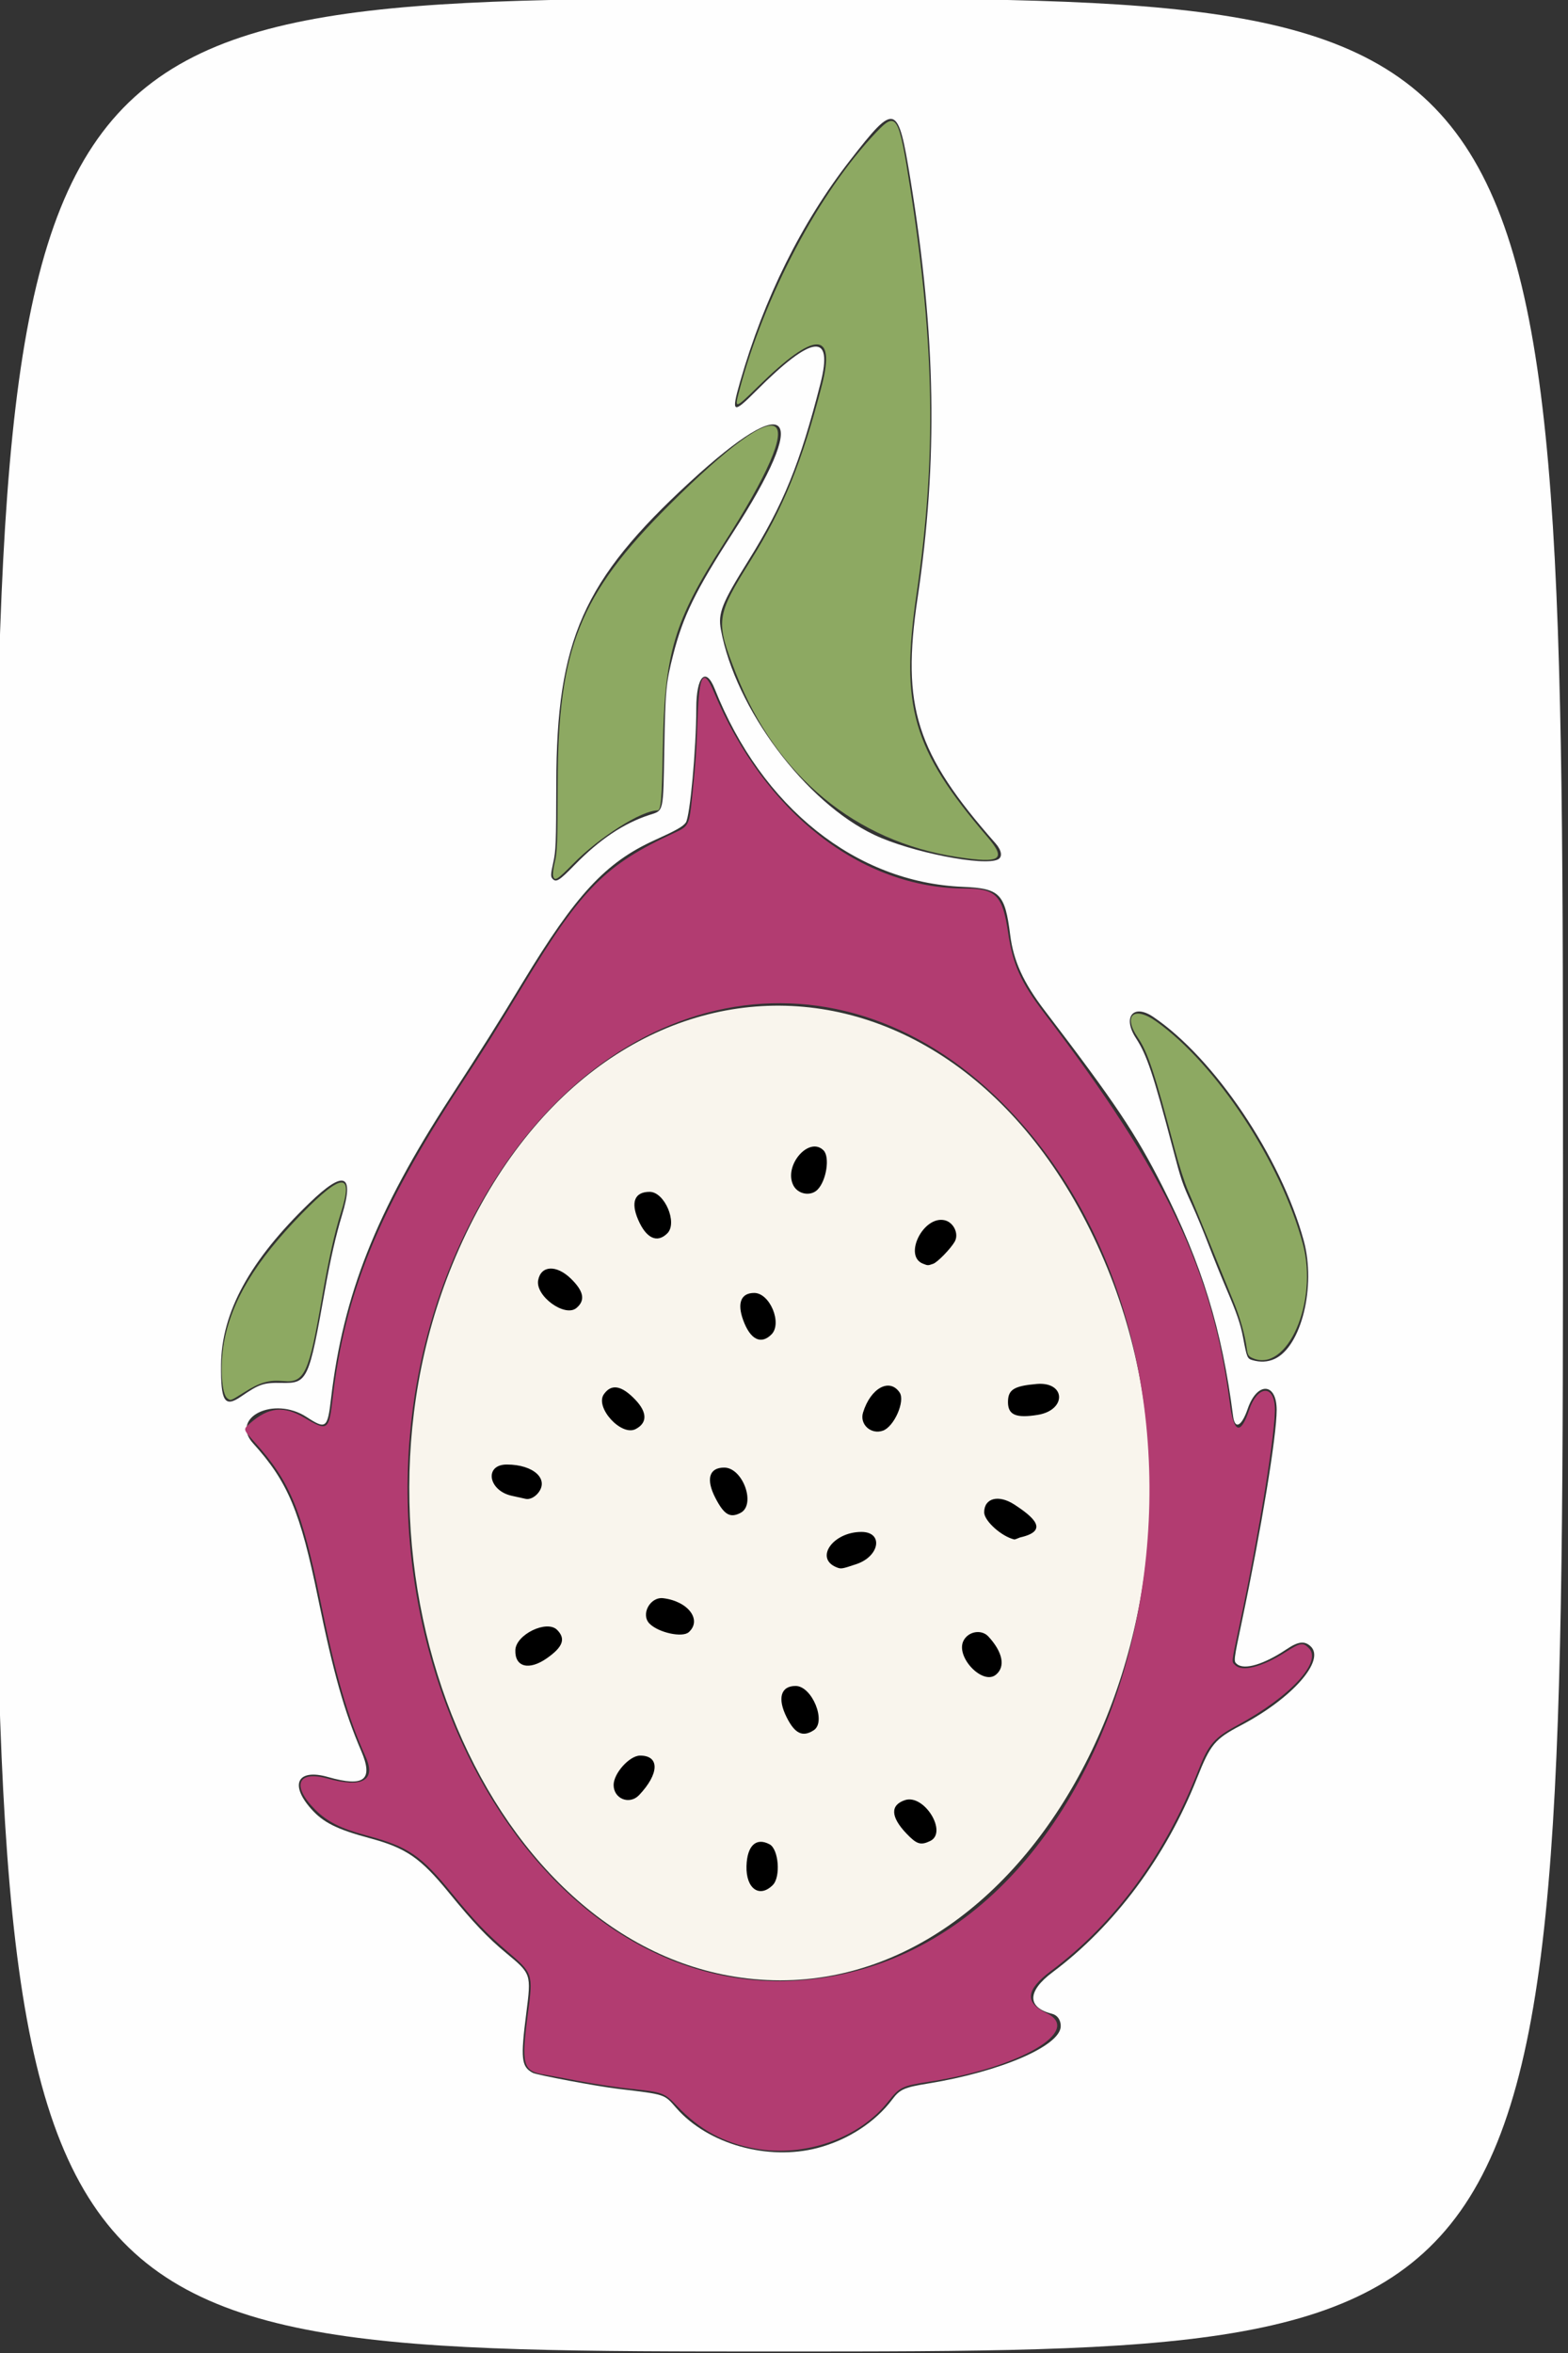 <?xml version="1.0" encoding="UTF-8" standalone="no"?>
<!-- Created with Inkscape (http://www.inkscape.org/) -->

<svg
   version="1.1"
   id="svg1"
   width="1024"
   height="1536"
   viewBox="0 0 1024 1536"
   sodipodi:docname="logo.svg"
   inkscape:version="1.4.2 (f4327f4, 2025-05-13)"
   xmlns:inkscape="http://www.inkscape.org/namespaces/inkscape"
   xmlns:sodipodi="http://sodipodi.sourceforge.net/DTD/sodipodi-0.dtd"
   xmlns="http://www.w3.org/2000/svg"
   xmlns:svg="http://www.w3.org/2000/svg">
  <rect x="0" y="0" width="1024" height="1536" fill="#333333" stroke="none"/>
  <sodipodi:namedview
     id="namedview1"
     pagecolor="#ffffff"
     bordercolor="#000000"
     borderopacity="0.25"
     inkscape:showpageshadow="2"
     inkscape:pageopacity="0.0"
     inkscape:pagecheckerboard="0"
     inkscape:deskcolor="#d1d1d1"
     inkscape:zoom="0.76497396"
     inkscape:cx="511.78213"
     inkscape:cy="768"
     inkscape:window-width="2560"
     inkscape:window-height="1377"
     inkscape:window-x="-8"
     inkscape:window-y="-8"
     inkscape:window-maximized="1"
     inkscape:current-layer="g38" />
  <defs
     id="defs1" />
  <g
     id="g38"
     style="display:inline;opacity:1;mix-blend-mode:normal">
    <path
       style="display:inline;opacity:1;mix-blend-mode:normal;fill:#fefefe"
       d="m -3.268,767.02 c 0,-768 0,-768 512,-768 512,0 512,0 512,768 0,768 0,768 -512,768 -512,0 -512,0 -512,-768 z M 534.016,1402.133 c 19.729,-5.194 37.576,-16.806 48.737,-31.711 4.907,-6.553 7.742,-7.81 23.321,-10.34 47.497,-7.713 86.659,-24.648 86.659,-37.475 0,-4.048 -2.226,-7.177 -5.727,-8.051 -16.355,-4.082 -16.246,-14.68 0.278,-27.033 40.561,-30.324 74.076,-75.321 94.44,-126.793 8.729,-22.063 11.564,-25.472 28.648,-34.447 33.595,-17.651 55.504,-42.585 45.429,-51.703 -3.954,-3.578 -8.026,-3.055 -15.567,2 -14.722,9.867 -27.472,13.714 -32.351,9.762 -2.351,-1.905 -2.351,-1.905 3.221,-28.364 12.658,-60.104 22.63,-120.717 22.63,-137.56 0,-18.024 -12.785,-18.564 -18.899,-0.797 -4.003,11.631 -8.411,13.797 -9.578,4.706 -7.25,-56.49 -20.298,-98.922 -46.065,-149.808 -17.5,-34.559 -30.932,-54.606 -76.973,-114.877 -13.918,-18.219 -20.366,-32.353 -22.509,-49.331 -3.407,-27.006 -6.752,-30.402 -30.927,-31.392 -69.84,-2.86 -131.261,-51.836 -162.01,-129.184 -5.892,-14.82 -12.028,-8.364 -12.055,12.684 -0.034,26.347 -4.106,70.703 -6.841,74.515 -1.933,2.694 -6.045,5.016 -20.515,11.582 -31.809,14.435 -51.304,35.444 -85.838,92.503 -16.534,27.318 -26.916,43.815 -47.517,75.5 -48.365,74.39 -69.92,128.809 -77.83,196.5 -2.273,19.451 -3.313,20.229 -16.002,11.962 -21.319,-13.89 -50.178,0.325 -34.902,17.192 22.737,25.103 30.825,44.396 42.49,101.346 9.907,48.369 17.05,73.638 28.09,99.375 8.171,19.049 2.053,23.895 -21.62,17.125 -19.75,-5.648 -25.313,4.57 -11.212,20.59 7.999,9.088 16.801,13.501 38.712,19.409 23.502,6.338 32.935,12.848 51.416,35.488 15.956,19.546 25.39,29.486 37.412,39.42 16.382,13.537 16.407,13.611 13.146,39.129 -3.819,29.888 -3.269,35.022 4.184,39.041 2.681,1.446 41.761,8.787 55.606,10.445 31.452,3.767 30.124,3.331 38.159,12.528 20.609,23.59 59.773,34.641 92.361,26.062 z M 157.435,911.63 c 11.87,-8.165 14.749,-9.132 26.485,-8.893 16.924,0.345 17.754,-1.435 28.305,-60.718 3.544,-19.91 7.081,-35.434 11.106,-48.739 8.225,-27.186 1.399,-29.791 -21.149,-8.074 -39.055,37.615 -57.517,71.396 -57.829,105.813 -0.217,23.923 2.361,27.984 13.081,20.61 z m 674.867,-24.503 c 17.537,-7.965 27.281,-47.372 19.112,-77.297 -14.88,-54.511 -58.348,-119.08 -98.328,-146.06 -12.986,-8.764 -20.213,0.155 -11.26,13.896 7.107,10.908 11.185,23.054 23.789,70.854 5.9,22.375 6.34,23.673 12.87,38 2.758,6.05 7.601,17.75 10.762,26 3.161,8.25 8.348,21.075 11.526,28.5 6.911,16.145 9.382,23.324 11.016,32 2.51,13.328 2.743,13.884 6.224,14.89 5.104,1.475 9.894,1.213 14.288,-0.783 z M 375.273,564.642 c 16.189,-16.606 32.112,-27.254 48.837,-32.657 9.466,-3.058 8.979,-0.881 9.732,-43.466 0.676,-38.225 1.115,-42.832 5.831,-61.281 6.398,-25.025 14.549,-41.68 38.769,-79.219 51.211,-79.371 38.635,-94.49 -27.809,-33.431 -69.865,64.202 -87.195,103.273 -87.349,196.931 -0.064,38.653 -0.266,43.876 -2,51.67 -1.603,7.202 -1.708,8.938 -0.619,10.25 2.391,2.881 4.404,1.669 14.607,-8.797 z m 276.525,-3.658 c 3.035,-1.624 2.353,-5.905 -1.668,-10.465 -51.919,-58.871 -61.518,-89.031 -50.918,-160 13.406,-89.763 12.036,-171.366 -4.584,-273 -8.263,-50.53 -9.76,-51.024 -39.395,-13 -31.726,40.708 -56.201,89.97 -71.899,144.714 -5.938,20.71 -4.852,21.296 10.661,5.747 36.625,-36.708 50.388,-38.246 41.823,-4.672 -13.399,52.519 -24.182,78.993 -47.177,115.829 -17.214,27.574 -19.823,34.115 -17.867,44.796 9.458,51.658 55.274,112.865 100.426,134.164 23.813,11.233 71.67,20.667 80.598,15.888 z"
       id="path41" />
    <ellipse
       style="display:inline;opacity:1;mix-blend-mode:normal;fill:#000000;fill-opacity:1;stroke-width:0.988"
       id="path1"
       cx="508.514"
       cy="973.236"
       rx="236.609"
       ry="307.854" />
    <path
       id="path40"
       style="display:inline;fill:#f9f5ed"
       d="M 492.232,1291.911 C 319.371,1275.805 213.683,1025.384 295.397,825.52 c 92.606,-226.507 334.794,-225.092 427.848,2.5 88.08,215.424 -44.317,481.286 -231.013,463.891 z m 12.446,-61.383 c 5.279,-5.278 3.862,-23.4 -2.078,-26.579 -8.808,-4.714 -14.71,0.841 -15.093,14.205 -0.42,14.688 8.457,21.086 17.17,12.374 z m 102.759,-28.744 c 11.666,-5.577 -3.877,-30.833 -16.426,-26.691 -9.734,3.212 -9.406,10.935 0.925,21.786 6.721,7.059 9.294,7.873 15.502,4.905 z m -190.023,-30.015 c 13.18,-13.935 13.464,-25.75 0.618,-25.75 -6.884,0 -17.299,11.545 -17.299,19.176 0,9.1 10.412,13.203 16.682,6.574 z m 113.979,-42.282 c 8.5,-5.495 -1.074,-28.922 -11.819,-28.922 -9.741,0 -12.036,8.134 -5.796,20.544 5.343,10.627 10.41,13.037 17.616,8.378 z m 118.972,-36.24 c 6.403,-5.187 4.526,-14.773 -4.888,-24.962 -4.481,-4.85 -13.061,-3.421 -16.228,2.702 -5.417,10.476 12.433,29.294 21.116,22.261 z m -293.255,-10.753 c 10.569,-7.388 12.504,-12.747 6.699,-18.552 -6.714,-6.714 -26.873,3.046 -27.255,13.196 -0.417,11.093 8.882,13.516 20.556,5.356 z m 92.709,-17.053 c 8.793,-7.958 -0.409,-20.168 -16.693,-22.15 -8.625,-1.05 -14.904,10.706 -8.893,16.65 5.962,5.896 21.466,9.228 25.586,5.5 z m 109.476,-44.421 c 15.274,-5.126 17.744,-21.001 3.268,-21.001 -18.558,0 -30.718,17.166 -16.33,23.055 3.026,1.238 3.451,1.171 13.062,-2.054 z m 106.839,-17.395 c 19.359,-4.328 8.818,-13.319 -3.681,-21.462 -10.288,-6.703 -19.721,-4.284 -19.721,5.057 0,5.621 11.417,15.856 19.782,17.736 0.155,0.035 1.784,-0.564 3.619,-1.331 z M 483.587,987.595 c 10.286,-5.319 1.549,-29.575 -10.653,-29.575 -9.859,0 -12.058,7.588 -5.743,19.816 5.667,10.973 9.563,13.292 16.396,9.759 z m -132.344,-12.77 c 7.706,-9.158 -2.692,-18.805 -20.268,-18.805 -14.937,0 -12.158,17.095 3.32,20.422 4.366,0.938 8.371,1.821 8.9,1.963 2.387,0.638 5.764,-0.864 8.049,-3.58 z m 225.32,-40.896 c 7.348,-2.561 14.72,-19.32 10.958,-24.909 -6.557,-9.741 -18.996,-2.932 -23.908,13.088 -2.355,7.679 5.159,14.537 12.95,11.821 z m -161.515,-1.026 c 7.754,-3.966 7.73,-10.874 -0.066,-19.094 -8.999,-9.488 -15.709,-10.683 -20.619,-3.672 -5.989,8.55 11.292,27.57 20.685,22.766 z m 262.646,-9.298 c 19.068,-3.099 18.354,-21.86 -0.768,-20.17 -14.878,1.315 -18.649,3.713 -18.649,11.859 0,8.36 5.261,10.612 19.416,8.311 z M 503.809,871.096 c 7.223,-7.223 -1.031,-27.077 -11.257,-27.077 -8.628,0 -11.283,6.535 -7.208,17.739 4.622,12.705 11.579,16.224 18.465,9.338 z m -127.383,-17.237 c 6.007,-4.981 4.846,-11.025 -3.701,-19.277 -9.39,-9.065 -19.423,-8.553 -21.266,1.086 -1.972,10.317 17.422,24.447 24.967,18.19 z m 233.005,-28.885 c 2.795,-0.974 11.265,-9.661 14.016,-14.374 2.968,-5.086 -0.635,-12.746 -6.613,-14.059 -13.881,-3.049 -26.985,23.315 -14.101,28.37 3.262,1.28 3.209,1.279 6.699,0.063 z M 435.809,805.096 c 6.839,-6.839 -1.792,-27.077 -11.547,-27.077 -9.735,0 -12.487,6.617 -7.542,18.13 5.26,12.248 12.429,15.607 19.089,8.947 z m 98.06,-28.486 c 5.838,-5.838 8.225,-21.383 3.94,-25.668 -9.512,-9.512 -26.311,10.055 -19.665,22.907 2.997,5.795 11.242,7.243 15.725,2.761 z" />
    <path
       d="m 148.434,912.77 c -3.679,-2.737 -4.822,-21.09 -2.234,-35.869 4.802,-27.421 20.414,-53.364 50.948,-84.663 26.226,-26.883 33.98,-27.086 25.517,-0.667 -4.09,12.767 -8.236,31.445 -12.52,56.401 -8.292,48.305 -11.327,54.852 -24.838,53.586 -9.668,-0.906 -15.496,0.756 -26.034,7.424 -8.899,5.631 -8.532,5.503 -10.839,3.786 z m 669.621,-26.21 c -2.765,-1.203 -3.261,-2.008 -3.823,-6.211 -1.241,-9.276 -4.518,-20.726 -9.081,-31.735 -2.529,-6.102 -9.234,-22.569 -14.901,-36.594 -5.666,-14.025 -12.091,-29.55 -14.278,-34.5 -2.187,-4.95 -6.106,-17.1 -8.709,-27 -13.127,-49.925 -17.66,-63.641 -24.183,-73.169 -9.939,-14.517 -2.605,-20.974 12.018,-10.581 39.226,27.88 81.428,91.911 95.754,145.287 10.181,37.932 -10.238,84.316 -32.797,74.503 z M 361.206,571.77 c -0.31,-1.238 0.219,-5.4 1.176,-9.25 1.511,-6.082 1.752,-12.772 1.839,-51 0.2,-88.406 14.069,-123.134 72.485,-181.514 78.766,-78.717 94.981,-66.957 35.424,25.692 -31.93,49.672 -38.189,70.84 -39.27,132.823 -0.579,33.207 -1.196,40.5 -3.422,40.5 -10.449,0 -38.031,17.424 -55.181,34.86 -10.412,10.585 -12.118,11.616 -13.051,7.89 z M 625.232,559.457 C 558.754,549.35 506.982,506.576 480.818,440.143 c -13.781,-34.991 -13.427,-37.712 9.726,-74.776 20.987,-33.596 33.431,-64.283 46.218,-113.967 9.159,-35.589 -4.659,-35.427 -41.277,0.482 -15.6,15.298 -15.912,15.381 -12.753,3.4 16.391,-62.162 52.216,-129.776 89.499,-168.918 13.33,-13.994 14.728,-11.643 22.386,37.656 15.823,101.852 16.934,175.255 3.989,263.5 -10.808,73.68 -2.661,101.746 46.028,158.564 12.935,15.094 9.135,17.713 -19.404,13.374 z"
       id="path39"
       style="display:inline;fill:#8da962" />
    <path
       d="m 493.073,1402.54 c -20.548,-3.729 -36.087,-12.192 -50.852,-27.698 -8.366,-8.785 -9.268,-9.121 -30.379,-11.298 -8.464,-0.873 -23.765,-3.184 -34,-5.135 -10.235,-1.952 -20.185,-3.796 -22.11,-4.099 -14.378,-2.26 -15.435,-6.157 -10.929,-40.29 3.385,-25.635 3.334,-25.786 -13.571,-40.253 -13.305,-11.386 -21.664,-20.127 -35.686,-37.315 -20.873,-25.587 -28.797,-30.951 -56.814,-38.463 -16.066,-4.307 -25.072,-8.856 -32.763,-16.547 -15.757,-15.756 -11.778,-25.904 8.006,-20.421 22.761,6.307 31.767,1.121 24.787,-14.275 -11.656,-25.708 -19.637,-53.203 -29.527,-101.725 -12.094,-59.338 -19.879,-78.104 -43.01,-103.679 -7.571,-8.371 -7.529,-8.204 -3.033,-12.152 12.234,-10.742 22.12,-11.73 35.815,-3.579 14.907,8.872 15.819,8.242 18.224,-12.59 7.922,-68.64 29.817,-122.364 83.139,-204 17.733,-27.149 20.816,-32.066 42.463,-67.721 37.327,-61.482 52.82,-76.974 97.701,-97.687 9.337,-4.309 9.594,-4.839 11.511,-23.759 2.357,-23.26 2.735,-28.799 3.56,-52.109 0.982,-27.747 3.9,-32.126 10.645,-15.977 32.934,78.858 96.165,128.225 164.264,128.249 19.826,0.007 24.285,4.58 27.792,28.504 3.078,21.001 8.293,32.669 23.527,52.646 80.145,105.095 110.349,168.619 121.394,255.318 2.435,19.111 7.012,20.542 12.543,3.92 5.173,-15.544 15.823,-16.93 16.762,-2.181 0.902,14.166 -10.081,81.982 -23.251,143.57 -5.296,24.767 -5.086,22.689 -2.549,25.226 4.489,4.489 17.545,1.142 32.446,-8.32 10.265,-6.518 11.63,-6.759 15.631,-2.757 8.844,8.844 -12.416,31.75 -46.577,50.181 -15.258,8.232 -18.925,12.407 -25.388,28.896 -21.76,55.522 -54.555,100.222 -96.612,131.69 -16.377,12.253 -17.21,20.521 -2.761,27.422 24.086,11.505 -17.616,35.784 -76.976,44.817 -17.147,2.609 -19.101,3.554 -26.254,12.685 -18.925,24.16 -54.612,36.814 -87.168,30.906 z m 41.962,-111.126 C 751.965,1261.721 828.942,895.098 654.943,720.324 542.737,607.618 384.017,644.292 305.703,801.02 194.487,1023.595 332.685,1319.111 535.036,1291.414 Z"
       id="path38"
       style="display:inline;fill:#b23c71" />
  </g>
</svg>

